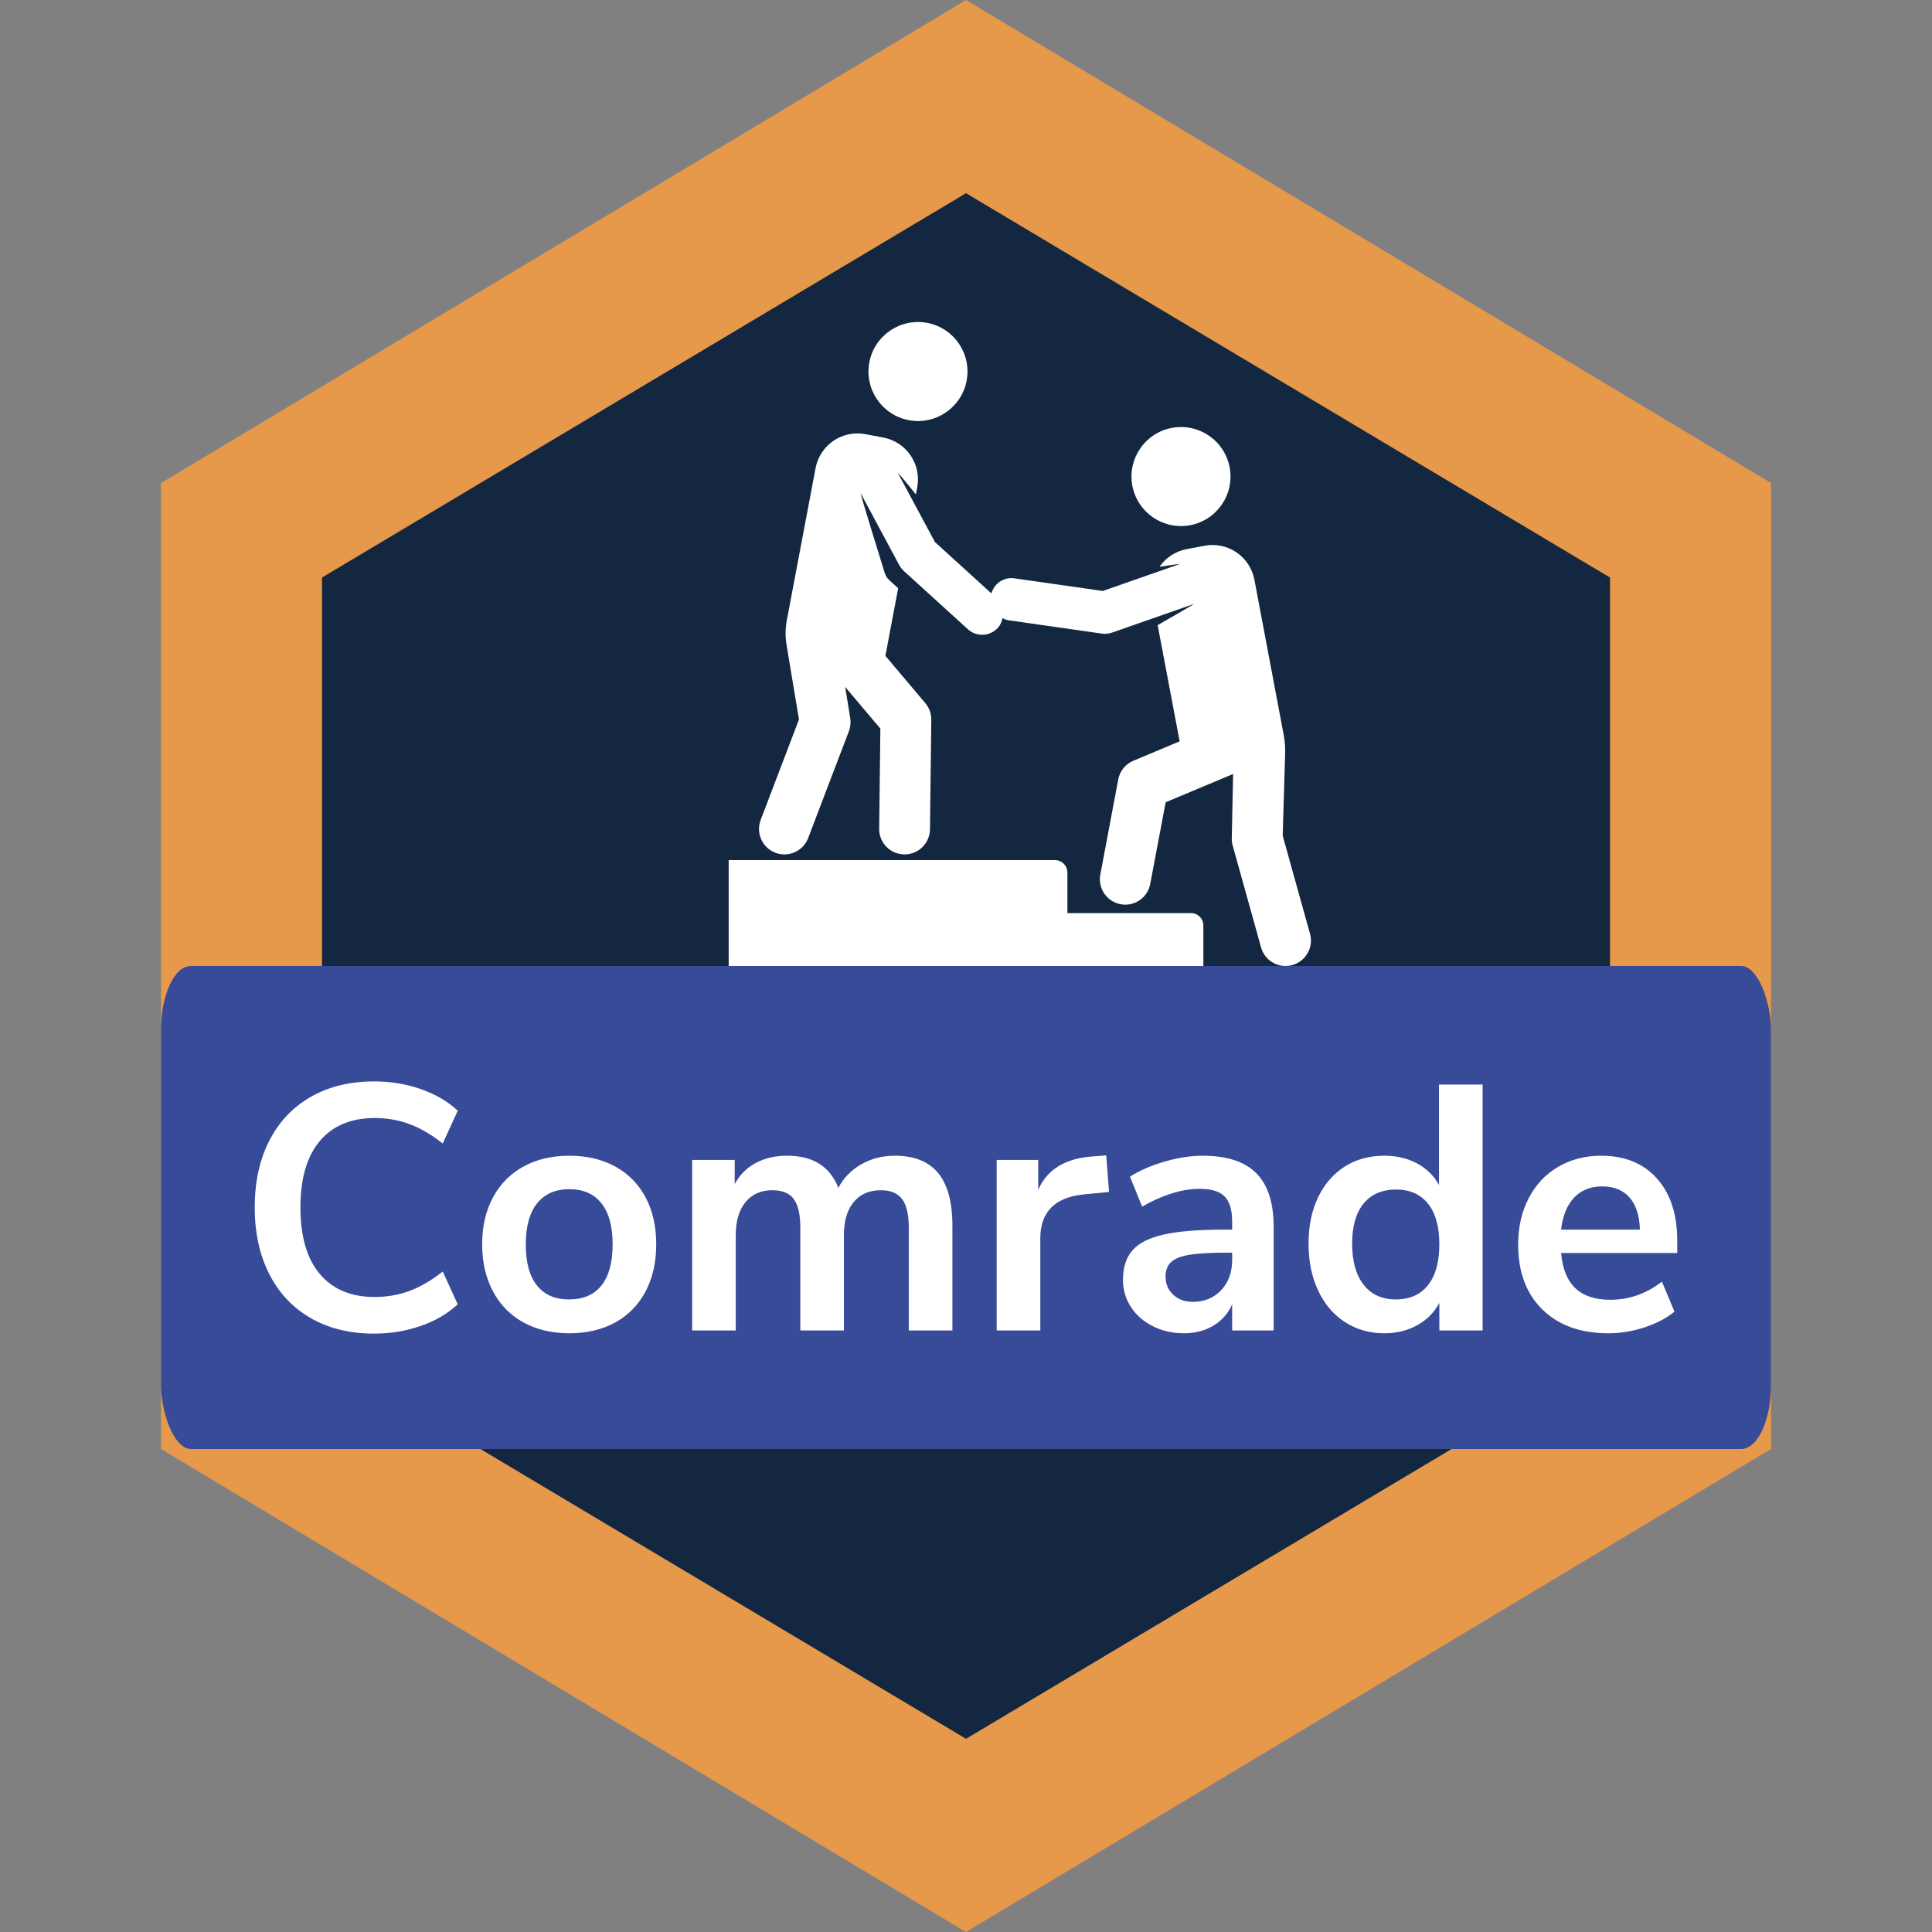 <?xml version="1.0" encoding="UTF-8"?>
<!DOCTYPE svg PUBLIC "-//W3C//DTD SVG 1.1//EN" "http://www.w3.org/Graphics/SVG/1.1/DTD/svg11.dtd">
<!-- Creator: CorelDRAW 2019 (64-Bit) -->
<svg xmlns="http://www.w3.org/2000/svg" xml:space="preserve" width="500px" height="500px" version="1.1"
	 style="shape-rendering:geometricPrecision; text-rendering:geometricPrecision; image-rendering:optimizeQuality; fill-rule:evenodd; clip-rule:evenodd"
	 viewBox="0 0 500 500"
>
 <rect x="0" y="0" width="500" height="500" fill="#808080" stroke="none"/>
 <defs>
  <style type="text/css">
   <![CDATA[
    .fil1 {fill:#132740}
    .fil2 {fill:#374B99}
    .fil0 {fill:#E6984B}
    .fil3 {fill:white}
    .fil4 {fill:white;fill-rule:nonzero}
   ]]>
  </style>
 </defs>
	<g id="Layer_x0020_1">
		<g id="_2708074757280">
   <polygon class="fil0"
			points="250,0 354.17,62.5 458.34,125 458.34,250 458.34,375 354.17,437.5 250,500 145.83,437.5 41.67,375 41.67,250 41.67,125 145.83,62.5 "/>
			<polygon class="fil1" points="250,50 83.33,149.47 83.33,350.53 250,450 416.67,350.53 416.67,149.47 "/>
			<rect class="fil2" x="41.67" y="250" width="416.67" height="125" rx="7.72" ry="16.67"/>
			<path class="fil3"
				  d="M96.8 345.14c-6.26,0 -11.72,-1.34 -16.39,-4.02 -4.66,-2.68 -8.24,-6.49 -10.74,-11.42 -2.5,-4.94 -3.75,-10.68 -3.75,-17.24 0,-6.56 1.25,-12.3 3.75,-17.2 2.5,-4.91 6.08,-8.7 10.74,-11.38 4.67,-2.67 10.13,-4.01 16.39,-4.01 4.27,0 8.3,0.66 12.09,1.98 3.8,1.33 6.99,3.19 9.57,5.6l-3.88 8.49c-2.89,-2.29 -5.75,-3.96 -8.57,-5.01 -2.83,-1.06 -5.84,-1.58 -9.03,-1.58 -6.14,0 -10.88,1.98 -14.22,5.95 -3.34,3.98 -5.01,9.69 -5.01,17.16 0,7.52 1.67,13.27 5.01,17.24 3.34,3.97 8.08,5.96 14.22,5.96 3.19,0 6.2,-0.53 9.03,-1.58 2.82,-1.06 5.68,-2.73 8.57,-5.01l3.88 8.48c-2.58,2.41 -5.77,4.28 -9.57,5.6 -3.79,1.32 -7.82,1.99 -12.09,1.99zm337.27 -20.86l-30.06 0c0.36,4.1 1.59,7.13 3.7,9.12 2.11,1.99 5.12,2.98 9.03,2.98 4.87,0 9.33,-1.56 13.36,-4.69l3.25 7.76c-2.05,1.68 -4.62,3.04 -7.72,4.06 -3.1,1.02 -6.21,1.54 -9.34,1.54 -7.23,0 -12.93,-2.05 -17.11,-6.14 -4.18,-4.09 -6.28,-9.69 -6.28,-16.79 0,-4.52 0.91,-8.52 2.71,-12.01 1.81,-3.49 4.35,-6.2 7.63,-8.13 3.28,-1.92 7,-2.88 11.15,-2.88 6.08,0 10.88,1.95 14.4,5.86 3.52,3.92 5.28,9.3 5.28,16.16l0 3.16zm-19.41 -17.24c-3.01,0 -5.43,0.96 -7.27,2.89 -1.83,1.92 -2.96,4.69 -3.38,8.3l20.4 0c-0.12,-3.67 -1.02,-6.45 -2.71,-8.35 -1.68,-1.89 -4.03,-2.84 -7.04,-2.84zm-30.96 -26.36l0 63.64 -11.2 0 0 -7.13c-1.32,2.47 -3.23,4.4 -5.73,5.78 -2.5,1.38 -5.34,2.08 -8.53,2.08 -3.79,0 -7.18,-0.97 -10.16,-2.89 -2.98,-1.93 -5.29,-4.65 -6.95,-8.17 -1.65,-3.52 -2.48,-7.57 -2.48,-12.14 0,-4.58 0.83,-8.58 2.48,-12.01 1.66,-3.43 3.96,-6.08 6.91,-7.95 2.95,-1.86 6.35,-2.79 10.2,-2.79 3.19,0 6.02,0.66 8.48,1.98 2.47,1.33 4.37,3.19 5.69,5.6l0 -26 11.29 0zm-22.48 55.61c3.61,0 6.39,-1.23 8.35,-3.7 1.95,-2.47 2.93,-5.99 2.93,-10.56 0,-4.58 -0.98,-8.08 -2.93,-10.52 -1.96,-2.44 -4.71,-3.66 -8.26,-3.66 -3.61,0 -6.41,1.21 -8.4,3.61 -1.98,2.41 -2.98,5.87 -2.98,10.39 0,4.57 1,8.12 2.98,10.65 1.99,2.53 4.76,3.79 8.31,3.79zm-49.93 -37.19c6.2,0 10.81,1.5 13.82,4.51 3.01,3.01 4.51,7.64 4.51,13.9l0 26.81 -10.74 0 0 -6.77c-1.02,2.35 -2.64,4.19 -4.83,5.51 -2.2,1.32 -4.74,1.99 -7.63,1.99 -2.95,0 -5.63,-0.61 -8.03,-1.81 -2.41,-1.2 -4.31,-2.86 -5.69,-4.96 -1.39,-2.11 -2.08,-4.46 -2.08,-7.05 0,-3.25 0.83,-5.8 2.48,-7.67 1.66,-1.86 4.35,-3.22 8.08,-4.06 3.74,-0.84 8.88,-1.27 15.44,-1.27l2.26 0 0 -2.07c0,-3.01 -0.65,-5.18 -1.94,-6.5 -1.3,-1.33 -3.45,-1.99 -6.46,-1.99 -2.34,0 -4.8,0.41 -7.36,1.22 -2.55,0.81 -5.07,1.94 -7.53,3.39l-3.16 -7.77c2.47,-1.56 5.44,-2.86 8.94,-3.88 3.49,-1.02 6.8,-1.53 9.92,-1.53zm-2.61 37.82c3.01,0 5.46,-1.01 7.35,-3.02 1.9,-2.02 2.85,-4.62 2.85,-7.81l0 -1.9 -1.63 0c-4.03,0 -7.16,0.18 -9.39,0.54 -2.22,0.37 -3.82,1 -4.78,1.9 -0.96,0.9 -1.44,2.14 -1.44,3.7 0,1.93 0.66,3.51 1.98,4.74 1.33,1.23 3.01,1.85 5.06,1.85zm-21.67 -28.44l-6.59 0.64c-7.46,0.78 -11.19,4.57 -11.19,11.37l0 23.83 -11.29 0 0 -44.14 10.75 0 0 7.76c2.28,-5.29 7.01,-8.18 14.17,-8.66l3.43 -0.27 0.72 9.47zm-55.43 -9.38c5,0 8.73,1.49 11.2,4.46 2.46,2.98 3.7,7.54 3.7,13.68l0 27.08 -11.29 0 0 -26.63c0,-3.37 -0.57,-5.82 -1.71,-7.35 -1.15,-1.54 -2.98,-2.31 -5.51,-2.31 -3.01,0 -5.36,1.03 -7.04,3.07 -1.69,2.05 -2.53,4.91 -2.53,8.58l0 24.64 -11.28 0 0 -26.63c0,-3.37 -0.56,-5.82 -1.67,-7.35 -1.12,-1.54 -2.97,-2.31 -5.56,-2.31 -2.95,0 -5.26,1.03 -6.95,3.07 -1.68,2.05 -2.53,4.91 -2.53,8.58l0 24.64 -11.28 0 0 -44.14 11.01 0 0 6.23c1.33,-2.41 3.16,-4.23 5.51,-5.46 2.35,-1.24 5.03,-1.85 8.04,-1.85 6.68,0 11.1,2.76 13.27,8.3 1.38,-2.59 3.37,-4.62 5.95,-6.09 2.59,-1.48 5.48,-2.21 8.67,-2.21zm-84.23 45.95c-4.51,0 -8.47,-0.94 -11.87,-2.8 -3.4,-1.87 -6.03,-4.55 -7.9,-8.04 -1.86,-3.49 -2.8,-7.55 -2.8,-12.18 0,-4.64 0.94,-8.69 2.8,-12.15 1.87,-3.46 4.5,-6.12 7.9,-7.99 3.4,-1.86 7.36,-2.79 11.87,-2.79 4.52,0 8.47,0.93 11.87,2.79 3.4,1.87 6.02,4.53 7.86,7.99 1.83,3.46 2.75,7.51 2.75,12.15 0,4.63 -0.92,8.69 -2.75,12.18 -1.84,3.49 -4.46,6.17 -7.86,8.04 -3.4,1.86 -7.35,2.8 -11.87,2.8zm-0.09 -8.76c3.67,0 6.47,-1.2 8.4,-3.61 1.92,-2.41 2.89,-5.96 2.89,-10.65 0,-4.64 -0.97,-8.17 -2.89,-10.61 -1.93,-2.44 -4.7,-3.66 -8.31,-3.66 -3.61,0 -6.39,1.22 -8.35,3.66 -1.95,2.44 -2.93,5.97 -2.93,10.61 0,4.69 0.96,8.24 2.89,10.65 1.92,2.41 4.69,3.61 8.3,3.61z"/>
			<path id="XMLID_40_" class="fil4"
				  d="M235.2 108.74c6.95,1.31 13.65,-3.26 14.96,-10.21 1.32,-6.96 -3.25,-13.66 -10.2,-14.97 -6.96,-1.31 -13.66,3.26 -14.98,10.21 -1.31,6.96 3.26,13.65 10.22,14.97zm73.02 127.56l-31.98 0 0 -10.5c0,-1.77 -1.44,-3.2 -3.2,-3.2l-84.46 0 0 13.7 0 5.57 0 8.13 122.85 0 0 -10.5c0,-1.76 -1.44,-3.2 -3.21,-3.2zm-0.2 -100.38c6.95,-1.32 11.53,-8.01 10.21,-14.97 -1.31,-6.95 -8.01,-11.52 -14.97,-10.21 -6.95,1.31 -11.52,8.01 -10.21,14.97 1.32,6.95 8.02,11.52 14.97,10.21zm31.01 105.74l-7.07 -25.39 0.63 -21.24c0.05,-1.64 -0.07,-3.28 -0.38,-4.89l-7.57 -40.11c-0.55,-2.88 -2.21,-5.42 -4.63,-7.07 -2.41,-1.65 -5.39,-2.27 -8.26,-1.73l-4.63 0.88c-2.98,0.56 -5.44,2.27 -7.04,4.58 1.66,-0.25 3.75,-0.6 5.29,-0.73l-19.96 6.98 -22.91 -3.27c-2.73,-0.39 -5.17,1.34 -5.93,3.9 -5.44,-4.95 -1.47,-1.34 -14.61,-13.29l-9.64 -17.96c0.81,0.78 3.95,4.69 4.71,5.62l0.35 -1.82c1.13,-5.99 -2.81,-11.76 -8.8,-12.89l-4.62 -0.87c-5.98,-1.13 -11.76,2.79 -12.89,8.79l-7.45 39.41c-0.39,2.07 -0.41,4.19 -0.07,6.27l3.22 19.38 -9.91 25.99c-1.29,3.4 0.41,7.2 3.81,8.49 3.35,1.29 7.17,-0.38 8.48,-3.8l10.54 -27.64c0.41,-1.09 0.53,-2.26 0.35,-3.4l-1.31 -8.07 9.11 10.79 -0.31 25.9c-0.05,3.63 2.86,6.61 6.49,6.65 0.03,0 0.05,0 0.08,0 3.6,0 6.53,-2.89 6.58,-6.49l0.34 -28.35c0.02,-1.57 -0.53,-3.11 -1.55,-4.31l-10.33 -12.24 3.31 -17.5 -1.44 -1.3c-0.95,-0.87 -1.64,-1.37 -2.03,-2.61 -0.44,-1.42 -6,-19.3 -6.28,-20.75l10.05 18.73c0.28,0.53 0.66,0.97 1.07,1.36 0.02,0.03 0.04,0.07 0.07,0.1l16.61 15.1c2.25,2.04 5.71,1.85 7.74,-0.37 0.66,-0.73 1.01,-1.61 1.21,-2.5 0.48,0.22 0.96,0.45 1.51,0.53l24.23 3.46c0.81,0.12 1.71,0.05 2.58,-0.25l21.26 -7.44c-1.07,0.73 -8.27,4.82 -9.43,5.49l5.69 30.08 -11.97 5.02c-2.05,0.85 -3.51,2.67 -3.92,4.84l-4.64 24.62c-0.67,3.57 1.68,7 5.24,7.67 0.42,0.08 0.82,0.12 1.23,0.12 3.1,0 5.86,-2.2 6.45,-5.36l3.99 -21.14 17.46 -7.32 -0.35 16.65c-0.01,0.65 0.07,1.29 0.25,1.91l7.33 26.32c0.81,2.91 3.46,4.81 6.33,4.81 0.59,0 1.18,-0.08 1.77,-0.24 3.5,-0.98 5.55,-4.6 4.57,-8.1z"/>
  </g>
 </g>
</svg>

